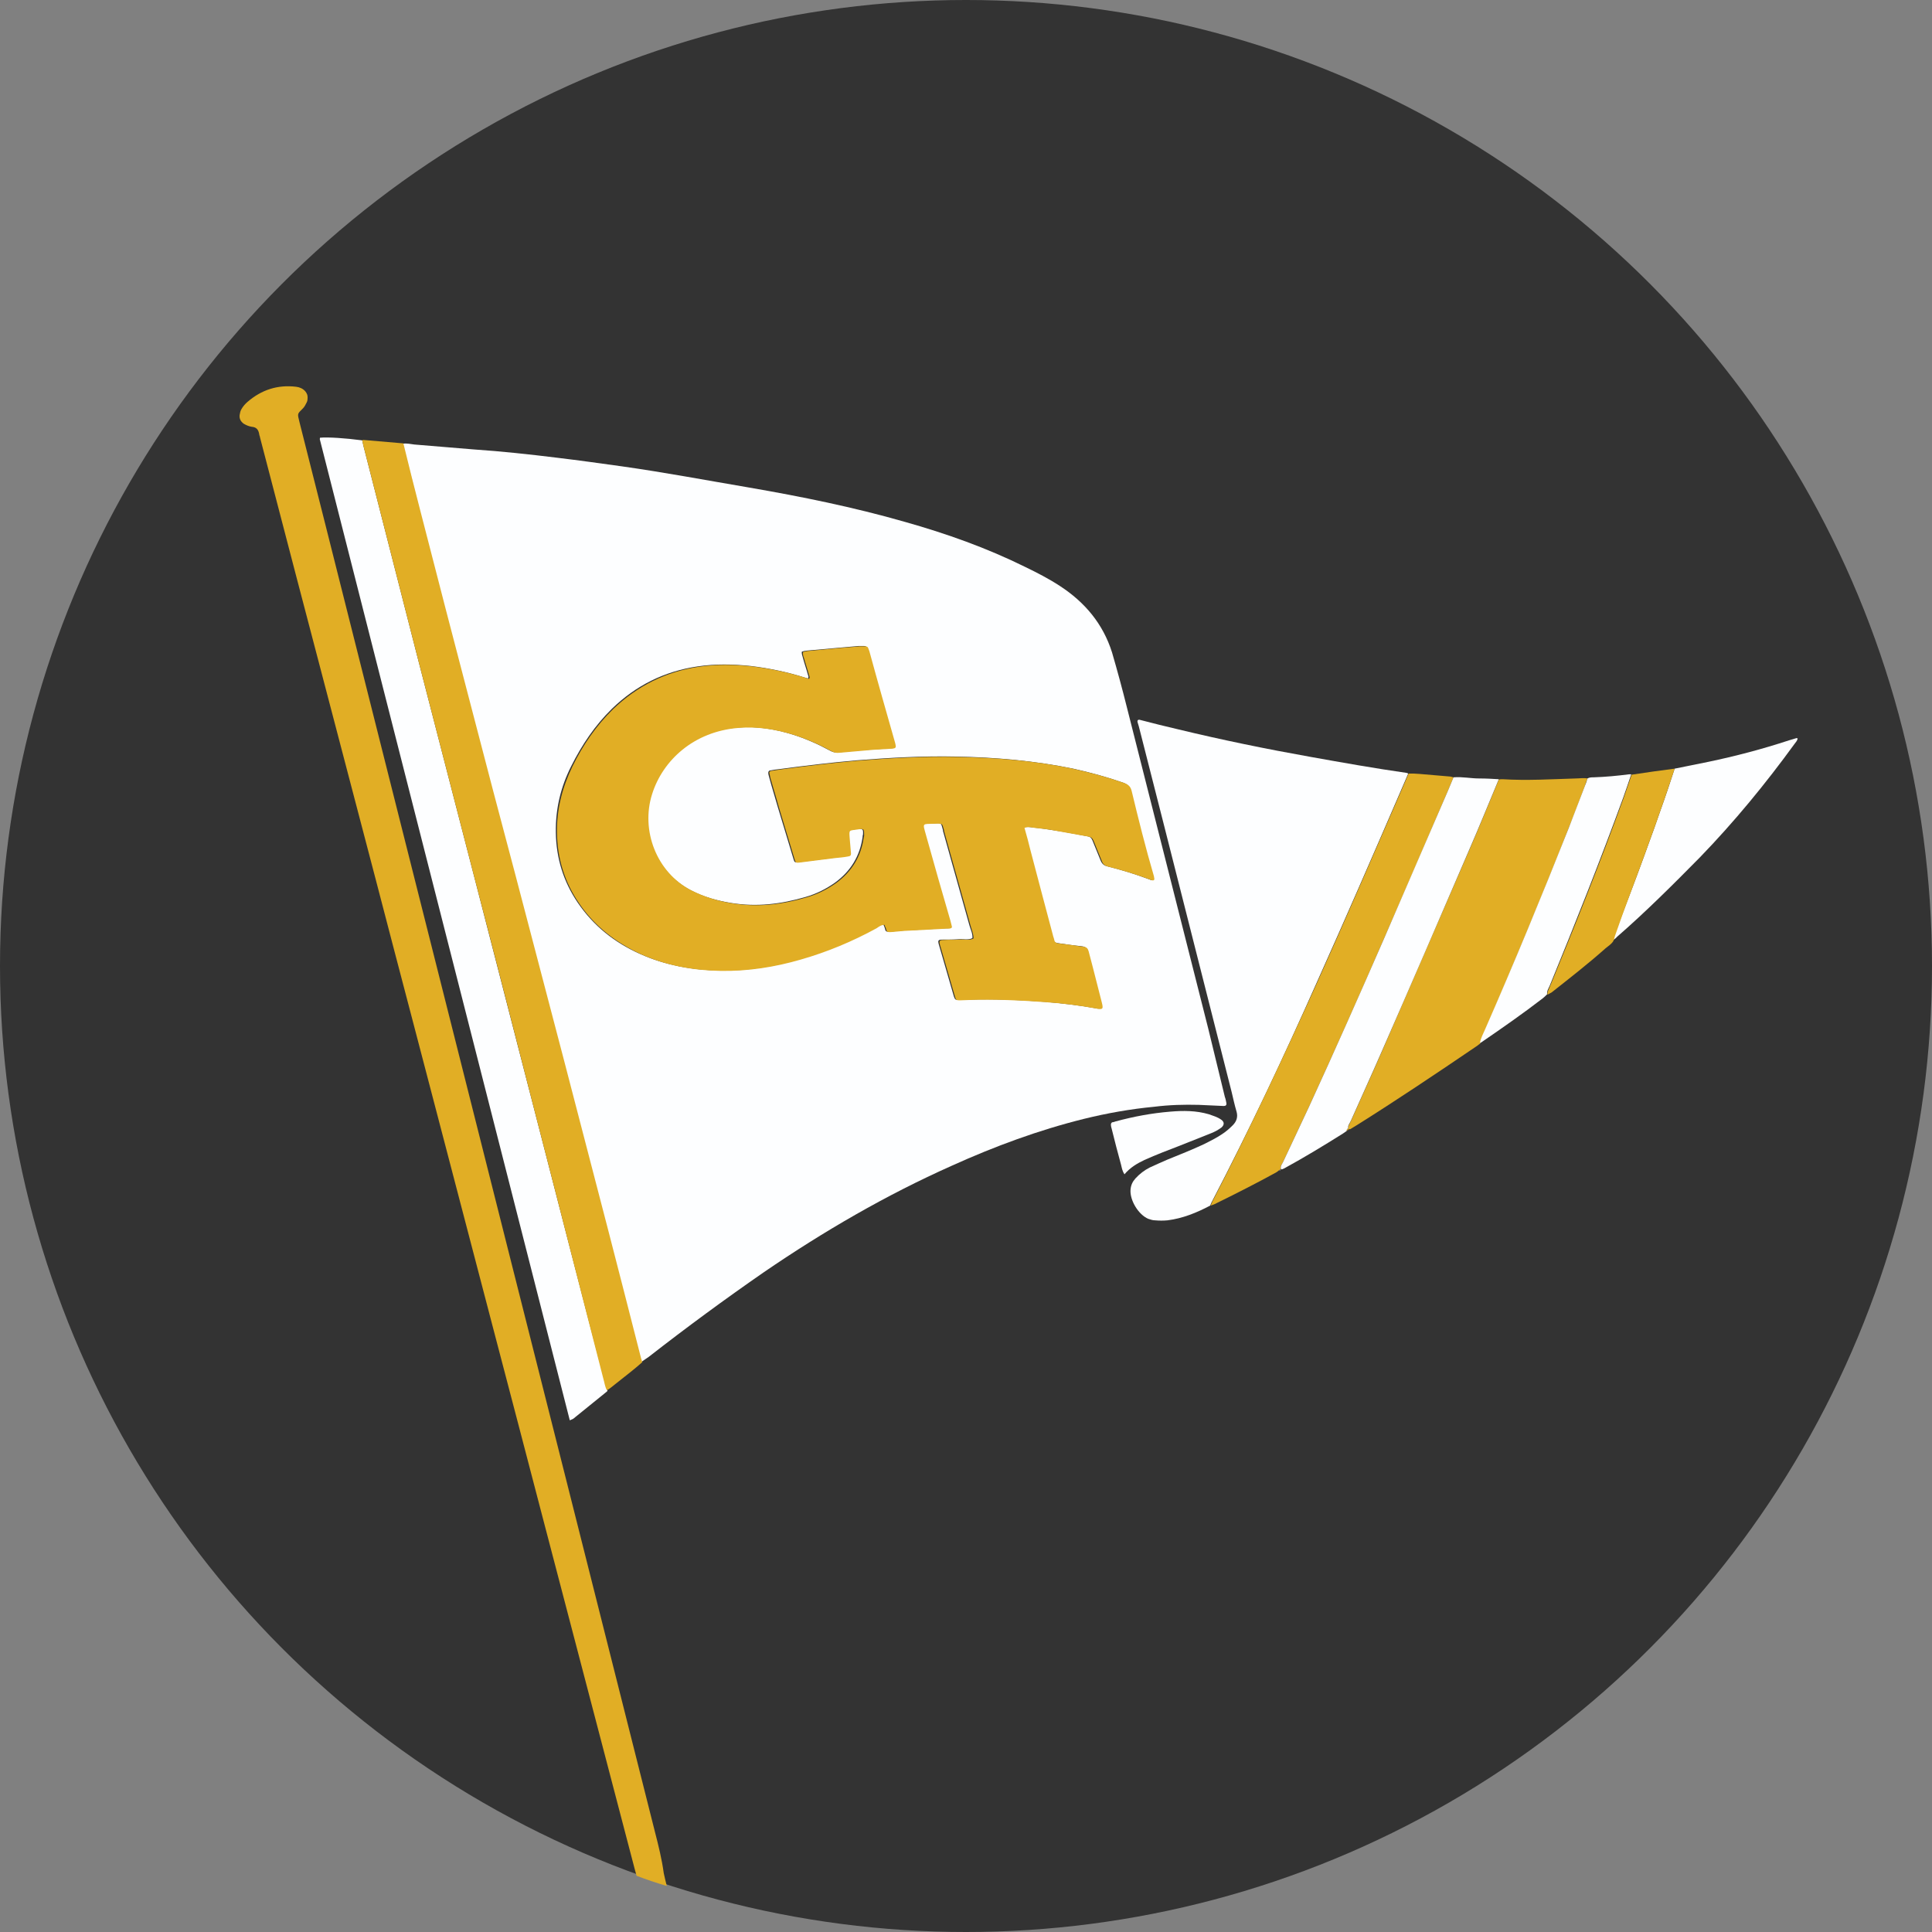 <?xml version="1.0" encoding="utf-8"?>
<!-- Generator: Adobe Illustrator 21.1.0, SVG Export Plug-In . SVG Version: 6.00 Build 0)  -->
<svg version="1.1" xmlns="http://www.w3.org/2000/svg" xmlns:xlink="http://www.w3.org/1999/xlink" x="0px" y="0px"
	 viewBox="0 0 512 512" style="enable-background:new 0 0 512 512;" xml:space="preserve">
<rect x="0" y="0" width="512" height="512" fill="#808080" stroke="none"/>
<style type="text/css">
	.st0{fill:#333333;}
	.st1{fill:#FDFEFF;}
	.st2{fill:#E1AE25;}
</style>
<g id="Layer_1">
	<circle class="st0" cx="256" cy="256" r="256"/>
</g>
<g id="Layer_2">
	<path class="st0" d="M440.1,214.6c-0.8,2.2-1.5,4.4-2.3,6.5C438.6,218.9,439.3,216.8,440.1,214.6z"/>
	<path class="st1" d="M317.7,292.8c2.2,0.1,4.4,0.2,6.6,0.3c0.5,0,0.8-0.2,0.7-0.8c-0.1-0.5-0.2-1.1-0.4-1.6
		c-1.5-6-2.9-12.1-4.4-18.1c-7.2-28.4-14.4-56.9-21.6-85.3c-1.2-4.8-2.5-9.6-3.9-14.4c-2.4-7.6-7.2-13.3-13.8-17.6
		c-2.9-1.9-6-3.5-9.1-5c-10.3-5.1-21-8.9-32-12c-13.6-3.9-27.4-6.7-41.3-9.1c-11.2-1.9-22.3-4-33.6-5.6c-5.7-0.8-11.5-1.6-17.3-2.3
		c-7.3-0.9-14.7-1.7-22.1-2.2c-5.2-0.4-10.5-0.9-15.7-1.3c-1-0.1-2-0.4-3.1-0.2c1.5,5.8,2.9,11.7,4.4,17.5
		c4.6,17.6,9.1,35.2,13.7,52.8c3.8,14.7,7.7,29.4,11.6,44.1c4.3,16.4,8.6,32.8,12.9,49.2c3.9,14.9,7.8,29.7,11.6,44.6
		c2.9,11.2,5.8,22.5,8.7,33.7c0.1,0.5,0.3,0.9,0.4,1.4c0.6-0.4,1.3-0.9,1.9-1.3c10-7.8,20.2-15.3,30.6-22.5
		c15.8-10.8,32.3-20.4,49.8-28.2c11.3-5.1,22.9-9.4,35-12.4c6.1-1.5,12.3-2.6,18.6-3.2C309.9,292.8,313.8,292.7,317.7,292.8z
		 M305,233.2c-0.3-0.1-0.5-0.2-0.8-0.3c-3.5-1.3-7.1-2.4-10.7-3.3c-0.9-0.2-1.4-0.6-1.8-1.5c-0.7-1.8-1.5-3.6-2.2-5.4
		c-0.3-0.7-0.7-1-1.4-1.1c-2.8-0.5-5.6-1.1-8.4-1.5c-1.9-0.3-3.8-0.6-5.8-0.8c-0.9-0.1-1.8-0.3-2.7,0c0.5,2,1,4,1.6,6
		c2,7.4,3.9,14.8,5.9,22.3c0.1,0.5,0.3,0.9,0.4,1.4c0.1,0.5,0.5,0.8,1,0.9c2,0.3,4,0.6,6,0.8c0.3,0,0.5,0.1,0.8,0.1
		c0.7,0.1,1.1,0.5,1.3,1.2c0.3,1.4,0.7,2.8,1.1,4.2c0.8,3.1,1.6,6.3,2.4,9.4c0.1,0.4,0.2,0.8,0.2,1.2c0,0.3-0.2,0.5-0.5,0.5
		c-0.3,0-0.7,0-1-0.1c-4.4-0.8-8.9-1.3-13.4-1.7c-6.7-0.5-13.4-0.8-20.1-0.6c-1,0-1.9,0.1-2.9,0.1c-0.8,0-0.9-0.1-1.2-0.9
		c-1.1-3.8-2.2-7.6-3.3-11.4c-0.2-0.8-0.5-1.6-0.7-2.4c-0.3-1.1-0.2-1.3,1.1-1.3c1.4,0,2.8,0,4.2-0.1c1.2-0.1,2.5,0.3,3.6-0.3
		c0.1-1.2-0.5-2.3-0.8-3.4c-2.3-8.3-4.7-16.7-7-25c0-0.1,0-0.1,0-0.2c-0.6-1.9-0.1-1.9-2.5-1.8c-3.4,0.1-3.2-0.3-2.3,3
		c2.2,7.6,4.3,15.2,6.5,22.8c0.1,0.4,0.2,0.8,0.3,1.2c0.1,0.5-0.1,0.7-0.6,0.8c-0.2,0-0.4,0-0.6,0c-3.8,0.2-7.6,0.4-11.4,0.6
		c-1.1,0.1-2.2,0.2-3.3,0.3c-1.3,0.1-1.3-0.1-1.5-0.9c-0.1-0.3-0.2-0.6-0.4-1c-0.9,0-1.5,0.5-2.1,0.9c-6.4,3.5-13.1,6.2-20.1,8.3
		c-6.9,2-13.9,3.1-21.1,3c-7.3-0.1-14.5-1.4-21.2-4.4c-6.7-3-12.3-7.4-16.5-13.6c-3.8-5.6-5.7-11.8-5.8-18.6
		c-0.1-6.2,1.3-12.1,4.1-17.6c2.8-5.6,6.3-10.8,10.8-15.2c6.4-6.2,13.9-9.9,22.7-11.2c4.7-0.7,9.4-0.6,14.1-0.1
		c4.9,0.6,9.7,1.6,14.4,3.1c0.2,0.1,0.5,0.1,0.7,0.2c0.3-0.4,0.1-0.7,0-1c-0.4-1.5-0.9-2.9-1.3-4.4c-0.1-0.5-0.4-1-0.3-1.7
		c0.8-0.3,1.7-0.3,2.6-0.4c4.1-0.4,8.3-0.7,12.4-1.1c0.5,0,1,0,1.5,0c0.4,0,0.7,0.2,0.8,0.5c0.1,0.3,0.2,0.5,0.3,0.8
		c2.3,8.1,4.6,16.1,6.8,24.2c0,0.1,0.1,0.3,0.1,0.4c0.2,0.9,0.1,1.2-0.8,1.2c-1.7,0.1-3.3,0.2-5,0.3c-3,0.2-6.1,0.5-9.1,0.8
		c-0.8,0.1-1.5-0.1-2.2-0.5c-3.1-1.7-6.3-3.1-9.7-4.2c-4.8-1.5-9.7-2.3-14.7-1.9c-11.8,0.9-20.1,8.6-23,17.6
		c-3,9.5,1.1,20.6,10.5,25.5c3.4,1.8,7.1,2.8,10.8,3.4c6.7,1.1,13.2,0.3,19.7-1.6c2.8-0.8,5.4-2.1,7.8-3.8c4.1-3,6.6-7,7.3-12.1
		c0-0.2,0-0.4,0.1-0.6c0.1-1.4,0-1.7-1.6-1.5c-2.5,0.4-2.4-0.2-2.2,2.6c0.1,1.2,0.2,2.3,0.3,3.5c0.1,0.8-0.1,1-0.9,1.1
		c-1.1,0.1-2.2,0.2-3.3,0.4c-3.2,0.4-6.3,0.8-9.5,1.2c-0.8,0.1-1,0-1.2-0.8c-1.4-4.6-2.8-9.3-4.2-13.9c-0.7-2.5-1.5-5-2.2-7.6
		c-0.1-0.5-0.3-0.9-0.3-1.4c0-0.3,0.2-0.6,0.4-0.6c0.9-0.2,1.8-0.3,2.7-0.4c6.7-0.9,13.4-1.7,20.2-2.3c8.8-0.7,17.7-1.2,26.6-1
		c10.4,0.2,20.7,1.1,30.9,3.2c4.5,1,8.9,2.2,13.2,3.7c1.1,0.4,1.7,0.9,2,2.1c1.9,7.5,3.8,15,5.7,22.5c0.1,0.2,0.1,0.4,0.1,0.6
		C305.8,233.2,305.5,233.4,305,233.2z"/>
	<path class="st1" d="M348.9,260.5c7.5-16.7,14.8-33.5,22.1-50.4c0.7-1.7,1.5-3.4,2.2-5.1c-0.2-0.1-0.4-0.2-0.6-0.2
		c-8.4-1.2-16.8-2.7-25.2-4.2c-11.8-2.1-23.5-4.5-35.1-7.3c-3.4-0.8-6.7-1.6-10.1-2.5c-0.6-0.2-0.9,0.1-0.7,0.7
		c0.1,0.3,0.2,0.7,0.3,1c2.2,8.6,4.4,17.3,6.6,25.9c6,23.7,12,47.3,18,71c0.4,1.7,0.8,3.5,1.3,5.2c0.4,1.4,0,2.6-1,3.6
		c-0.9,0.9-1.8,1.7-2.9,2.4c-1.5,1-3.1,1.8-4.7,2.6c-3.2,1.5-6.5,2.8-9.7,4.1c-1.6,0.7-3.2,1.4-4.7,2.1c-1.4,0.7-2.7,1.7-3.8,2.9
		c-0.8,0.9-1.2,1.8-1.3,3c-0.2,2.8,2.1,6.6,4.7,7.7c0.6,0.2,1.2,0.4,1.8,0.4c1.1,0.1,2.2,0.1,3.3,0c4-0.5,7.7-2,11.3-3.9
		c0.2-0.4,0.3-0.8,0.5-1.1C331.1,299.4,340.2,280.1,348.9,260.5z"/>
	<path class="st2" d="M173.6,485.6c-7.9-31.2-15.7-62.4-23.6-93.6c-5-19.9-10.1-39.9-15.1-59.8c-9.1-36.2-18.3-72.5-27.4-108.7
		c-9.4-37.2-18.7-74.4-28.1-111.5c-0.6-2.5-0.7-2.2,0.9-3.8c0.4-0.4,0.7-1,1-1.6c0.2-0.4,0.2-0.8,0.2-0.9c0.1-1-0.2-1.5-0.6-2
		c-0.6-0.7-1.5-1.1-2.4-1.2c-4.9-0.6-9.2,0.8-12.9,4c-0.6,0.5-1.2,1.2-1.6,1.9c-0.3,0.5-0.4,1-0.5,1.6c-0.1,1,0.3,1.7,1.1,2.3
		c0.7,0.4,1.4,0.7,2.1,0.8c1.3,0.1,1.8,0.8,2,2c0,0.3,0.2,0.5,0.2,0.8c3.2,12.3,6.4,24.5,9.6,36.8c7,26.7,14,53.4,21,80.1
		c6.5,25,13.1,49.9,19.6,74.9c8.2,31.5,16.5,62.9,24.7,94.4c8.1,31.1,16.3,62.1,24.4,93.2c0.2,0.6,0.3,1.2,0.5,1.8
		c2.6,1,5.3,1.9,8,2.7c-0.3-1.1-0.7-3-0.8-3.4C175.4,492.7,174.5,489.1,173.6,485.6z"/>
	<path class="st1" d="M142.6,298c-5.7-22.2-11.5-44.5-17.2-66.7c-4.9-19-9.8-37.9-14.7-56.9c-4.8-18.8-9.6-37.5-14.4-56.3
		c-0.1-0.5-0.2-0.9-0.3-1.4c-4.5-0.6-9.1-0.9-11.2-0.7c0,0.2-0.1,0.4,0,0.6c22,86.6,44.1,173.1,66.2,259.8c0.4-0.2,0.7-0.3,0.9-0.4
		c3-2.4,5.9-4.8,8.9-7.2c0.1-0.1,0.2-0.2,0.2-0.3c-0.5-0.9-0.6-2-0.9-3C154.1,342.9,148.4,320.4,142.6,298z"/>
	<path class="st2" d="M161.1,325.7c-3.9-14.9-7.7-29.7-11.6-44.6c-4.3-16.4-8.6-32.8-12.9-49.2c-3.9-14.7-7.8-29.4-11.6-44.1
		c-4.6-17.6-9.2-35.2-13.7-52.8c-1.5-5.8-3-11.7-4.4-17.5c0,0,0,0,0,0c0,0,0,0,0,0c-3.5-0.3-7-0.6-10.5-0.9c-0.1,0-0.3,0-0.4,0.1
		c0.1,0.5,0.2,0.9,0.3,1.4c4.8,18.8,9.6,37.5,14.4,56.3c4.9,19,9.8,37.9,14.7,56.9c5.8,22.2,11.5,44.5,17.2,66.7
		c5.8,22.4,11.5,44.9,17.3,67.4c0.3,1,0.4,2,0.9,3c0.4-0.1,0.7-0.4,1-0.6c1.8-1.4,3.5-2.8,5.3-4.2c1.1-0.9,2.1-1.7,3.1-2.6
		c-0.1-0.5-0.3-0.9-0.4-1.4C166.9,348.2,164,336.9,161.1,325.7z"/>
	<path class="st2" d="M111.2,135c-1.5-5.8-3-11.7-4.4-17.5c0,0,0,0,0,0C108.3,123.4,109.7,129.2,111.2,135z"/>
	<path class="st2" d="M415.7,219.5c1.5-3.7,2.9-7.5,4.3-11.2c0.2-0.6,0.4-1.3,0.7-2c-1-0.2-2.1,0-3.1,0c-6.5,0.2-12.9,0.6-19.4,0.2
		c-0.3,0-0.7,0-1,0.1c-2.6,6.2-5.1,12.4-7.8,18.6c-7.7,17.8-15.5,35.7-23.2,53.5c-2.7,6.2-5.5,12.3-8.2,18.4
		c-0.3,0.7-0.8,1.3-0.7,2.1c0,0,0,0,0,0c0,0,0,0,0,0c0.2,0.1,0.4,0.1,0.6,0c0.6-0.4,1.2-0.7,1.8-1.1c10.5-6.6,20.8-13.5,31.1-20.5
		c0.5-0.3,1-0.7,1.5-1.1c0.3-1.3,0.9-2.5,1.4-3.7C401.3,255.1,408.7,237.4,415.7,219.5z"/>
	<path class="st2" d="M340,308c2.3-4.9,4.6-9.8,6.9-14.7c6.8-14.8,13.4-29.6,19.9-44.6c5.7-13,11.3-26,16.9-39.1
		c0.5-1.2,1-2.4,1.5-3.6c-0.3-0.1-0.5-0.1-0.8-0.2c-2.7-0.2-5.5-0.5-8.2-0.7c-1-0.1-1.9-0.1-2.9-0.1c-0.7,1.7-1.5,3.4-2.2,5.1
		c-7.3,16.8-14.6,33.7-22.1,50.4c-8.8,19.5-17.9,38.9-27.7,57.9c-0.2,0.4-0.3,0.8-0.5,1.1c0.6-0.2,1.2-0.4,1.7-0.7
		c5.3-2.6,10.6-5.3,15.7-8.1c0.3-0.2,0.6-0.4,0.8-0.6c0.1-0.1,0.3-0.2,0.4-0.3C339.2,309.1,339.7,308.6,340,308z"/>
	<path class="st1" d="M357.3,299.1c-0.2-0.8,0.4-1.4,0.7-2.1c2.7-6.1,5.5-12.2,8.2-18.4c7.8-17.8,15.5-35.6,23.2-53.5
		c2.7-6.2,5.2-12.4,7.8-18.6c-1.7-0.1-3.4-0.2-5.2-0.2c-2.3,0-4.5-0.5-6.8-0.3c-0.5,1.2-1,2.4-1.5,3.6c-5.6,13-11.3,26.1-16.9,39.1
		c-6.5,14.9-13.1,29.8-19.9,44.6c-2.3,4.9-4.6,9.8-6.9,14.7c-0.3,0.6-0.8,1.1-0.5,1.9c0,0,0,0,0,0c0,0,0,0,0,0
		c0.4,0,0.6-0.2,0.9-0.3c5.3-2.9,10.4-6,15.5-9.2c0.3-0.2,0.7-0.5,1-0.7C356.9,299.3,357,299.1,357.3,299.1z"/>
	<path class="st1" d="M476.1,195.6c-0.7,0.2-1.3,0.4-2,0.6c-7,2.3-14.2,4.2-21.4,5.7c-3,0.6-6,1.2-8.9,1.8
		c-1.2,3.7-2.4,7.3-3.7,10.9c-0.8,2.2-1.5,4.4-2.3,6.5c-0.7,1.9-1.4,3.9-2.1,5.8c-2.5,6.9-5.2,13.8-7.8,20.7
		c-0.2,0.5-0.3,1.1-0.5,1.6c0.4-0.3,0.8-0.5,1.1-0.9c7.7-6.7,14.9-13.9,22-21.1c9.1-9.4,17.4-19.5,25.1-30.1
		c0.3-0.4,0.7-0.8,0.8-1.4C476.4,195.7,476.2,195.6,476.1,195.6z"/>
	<path class="st1" d="M430.2,211.3c0.7-2,1.4-4,2.1-6.1c-0.2,0-0.4,0-0.6,0c-3.1,0.4-6.3,0.7-9.4,0.8c-0.5,0-1.1,0-1.6,0.3
		c-0.2,0.7-0.4,1.3-0.7,2c-1.4,3.7-2.9,7.5-4.3,11.2c-7.1,17.9-14.4,35.6-22.1,53.2c-0.5,1.2-1.2,2.4-1.4,3.7
		c0.2-0.1,0.5-0.2,0.7-0.4c5.4-3.7,10.7-7.4,15.9-11.4c0.4-0.3,0.8-0.7,1.2-1.1c-0.1-0.9,0.4-1.6,0.7-2.3
		C417.5,244.6,424.1,228,430.2,211.3z"/>
	<path class="st2" d="M435.7,226.9c0.7-1.9,1.4-3.9,2.1-5.8c0.8-2.2,1.6-4.4,2.3-6.5c1.3-3.6,2.5-7.3,3.7-10.9c0,0,0,0,0,0
		c0,0,0,0,0,0c-3.8,0.5-7.6,1-11.4,1.6c-0.7,2-1.4,4.1-2.1,6.1c-6.1,16.8-12.7,33.4-19.5,49.9c-0.3,0.8-0.8,1.5-0.7,2.3
		c0.4-0.2,0.7-0.4,1.1-0.6c4.8-3.8,9.7-7.6,14.3-11.7c0.7-0.6,1.6-1.1,2.1-2c0.2-0.5,0.3-1.1,0.5-1.6
		C430.5,240.7,433.2,233.8,435.7,226.9z"/>
	<path class="st2" d="M440.1,214.6c1.3-3.6,2.5-7.3,3.7-10.9c0,0,0,0,0,0C442.6,207.3,441.4,211,440.1,214.6z"/>
	<path class="st1" d="M312.7,303.6c2.8-1.1,5.5-2.2,8.3-3.3c1-0.4,1.9-0.9,2.7-1.5c0.8-0.7,0.8-1.5-0.1-2.1c-1-0.7-2.1-1-3.2-1.4
		c-3.4-1-6.8-1-10.3-0.7c-4.9,0.4-9.7,1.3-14.5,2.6c-0.3,0.1-0.5,0.2-0.8,0.2c-0.3,0.1-0.4,0.4-0.4,0.7c0,0.3,0.1,0.7,0.2,1
		c0.8,3.2,1.6,6.4,2.5,9.6c0.2,0.8,0.3,1.6,0.9,2.5c1.5-1.8,3.4-2.9,5.3-3.8C306.4,306,309.6,304.8,312.7,303.6z"/>
	<path class="st2" d="M357.3,299.1c-0.3,0-0.4,0.3-0.4,0.5C357.2,299.5,357.5,299.5,357.3,299.1
		C357.3,299.1,357.3,299.1,357.3,299.1C357.3,299.1,357.3,299.1,357.3,299.1z"/>
	<path class="st2" d="M357.3,299.1C357.3,299.1,357.3,299.1,357.3,299.1C357.3,299.1,357.3,299.1,357.3,299.1
		C357.3,299.1,357.3,299.1,357.3,299.1z"/>
	<path class="st2" d="M357.3,299.1C357.3,299.1,357.3,299.1,357.3,299.1C357.3,299.1,357.3,299.1,357.3,299.1
		C357.3,299.1,357.3,299.1,357.3,299.1z"/>
	<path class="st1" d="M339.4,309.9c-0.1,0.1-0.3,0.2-0.4,0.3C339.2,310.2,339.4,310.1,339.4,309.9
		C339.5,309.9,339.4,309.9,339.4,309.9C339.4,309.9,339.4,309.9,339.4,309.9z"/>
	<path class="st1" d="M339.4,309.9C339.4,309.9,339.5,309.9,339.4,309.9C339.5,309.9,339.5,309.9,339.4,309.9
		C339.5,309.9,339.4,309.9,339.4,309.9z"/>
	<path class="st1" d="M339.5,309.9C339.5,309.9,339.4,309.9,339.5,309.9C339.4,309.9,339.4,309.9,339.5,309.9
		C339.4,309.9,339.5,309.9,339.5,309.9z"/>
	<path class="st2" d="M299.9,209.6c-0.3-1.2-0.9-1.7-2-2.1c-4.3-1.5-8.7-2.7-13.2-3.7c-10.2-2.2-20.5-3-30.9-3.2
		c-8.9-0.2-17.7,0.3-26.6,1c-6.8,0.6-13.5,1.4-20.2,2.3c-0.9,0.1-1.8,0.3-2.7,0.4c-0.3,0.1-0.5,0.3-0.4,0.6c0.1,0.5,0.2,0.9,0.3,1.4
		c0.7,2.5,1.5,5,2.2,7.6c1.4,4.6,2.8,9.3,4.2,13.9c0.2,0.8,0.4,0.9,1.2,0.8c3.2-0.4,6.3-0.8,9.5-1.2c1.1-0.1,2.2-0.2,3.3-0.4
		c0.8-0.1,1-0.3,0.9-1.1c-0.1-1.2-0.2-2.3-0.3-3.5c-0.2-2.7-0.3-2.2,2.2-2.6c1.6-0.3,1.6,0,1.6,1.5c0,0.2,0,0.4-0.1,0.6
		c-0.7,5.1-3.2,9.1-7.3,12.1c-2.4,1.7-5,3-7.8,3.8c-6.4,1.9-13,2.7-19.7,1.6c-3.8-0.6-7.4-1.7-10.8-3.4c-9.4-4.8-13.5-16-10.5-25.5
		c2.8-9,11.1-16.7,23-17.6c5-0.4,9.9,0.4,14.7,1.9c3.4,1.1,6.6,2.5,9.7,4.2c0.7,0.4,1.4,0.6,2.2,0.5c3-0.3,6.1-0.5,9.1-0.8
		c1.7-0.1,3.3-0.2,5-0.3c0.9-0.1,1-0.3,0.8-1.2c0-0.1-0.1-0.3-0.1-0.4c-2.3-8.1-4.6-16.1-6.8-24.2c-0.1-0.3-0.2-0.5-0.3-0.8
		c-0.1-0.4-0.4-0.5-0.8-0.5c-0.5,0-1,0-1.5,0c-4.1,0.3-8.3,0.7-12.4,1.1c-0.9,0.1-1.8,0.1-2.6,0.4c-0.1,0.6,0.1,1.2,0.3,1.7
		c0.4,1.5,0.9,2.9,1.3,4.4c0.1,0.3,0.3,0.7,0,1c-0.2-0.1-0.5-0.1-0.7-0.2c-4.7-1.5-9.5-2.5-14.4-3.1c-4.7-0.5-9.4-0.6-14.1,0.1
		c-8.8,1.3-16.3,5.1-22.7,11.2c-4.5,4.4-8,9.5-10.8,15.2c-2.7,5.6-4.2,11.4-4.1,17.6c0.1,6.8,2,13,5.8,18.6
		c4.1,6.1,9.8,10.5,16.5,13.6c6.7,3,13.9,4.3,21.2,4.4c7.2,0.1,14.2-1,21.1-3c7-2,13.7-4.8,20.1-8.3c0.6-0.4,1.2-0.9,2.1-0.9
		c0.1,0.4,0.3,0.7,0.4,1c0.2,0.8,0.2,1,1.5,0.9c1.1-0.1,2.2-0.2,3.3-0.3c3.8-0.2,7.6-0.4,11.4-0.6c0.2,0,0.4,0,0.6,0
		c0.6-0.1,0.8-0.3,0.6-0.8c-0.1-0.4-0.2-0.8-0.3-1.2c-2.2-7.6-4.4-15.2-6.5-22.8c-0.9-3.3-1.1-2.9,2.3-3c2.4-0.1,1.9,0,2.5,1.8
		c0,0.1,0,0.1,0,0.2c2.3,8.3,4.7,16.7,7,25c0.3,1.1,0.8,2.2,0.8,3.4c-1.2,0.6-2.4,0.2-3.6,0.3c-1.4,0.1-2.8,0-4.2,0.1
		c-1.2,0-1.4,0.2-1.1,1.3c0.2,0.8,0.5,1.6,0.7,2.4c1.1,3.8,2.2,7.6,3.3,11.4c0.2,0.8,0.4,0.9,1.2,0.9c1,0,1.9-0.1,2.9-0.1
		c6.7-0.2,13.4,0.1,20.1,0.6c4.5,0.3,9,0.9,13.4,1.7c0.3,0.1,0.7,0.1,1,0.1c0.3,0,0.5-0.2,0.5-0.5c0-0.4-0.1-0.8-0.2-1.2
		c-0.8-3.1-1.6-6.3-2.4-9.4c-0.4-1.4-0.7-2.8-1.1-4.2c-0.2-0.7-0.5-1.1-1.3-1.2c-0.3,0-0.6-0.1-0.8-0.1c-2-0.3-4-0.6-6-0.8
		c-0.5-0.1-0.9-0.3-1-0.9c-0.1-0.5-0.3-0.9-0.4-1.4c-2-7.4-3.9-14.8-5.9-22.3c-0.5-2-1-4-1.6-6c1-0.4,1.9-0.1,2.7,0
		c1.9,0.2,3.9,0.4,5.8,0.8c2.8,0.5,5.6,1,8.4,1.5c0.7,0.1,1.1,0.4,1.4,1.1c0.7,1.8,1.5,3.6,2.2,5.4c0.3,0.9,0.9,1.3,1.8,1.5
		c3.6,0.9,7.2,2,10.7,3.3c0.3,0.1,0.5,0.2,0.8,0.3c0.4,0.1,0.7-0.1,0.6-0.5c0-0.2-0.1-0.4-0.1-0.6
		C303.6,224.7,301.7,217.1,299.9,209.6z"/>
</g>
</svg>
